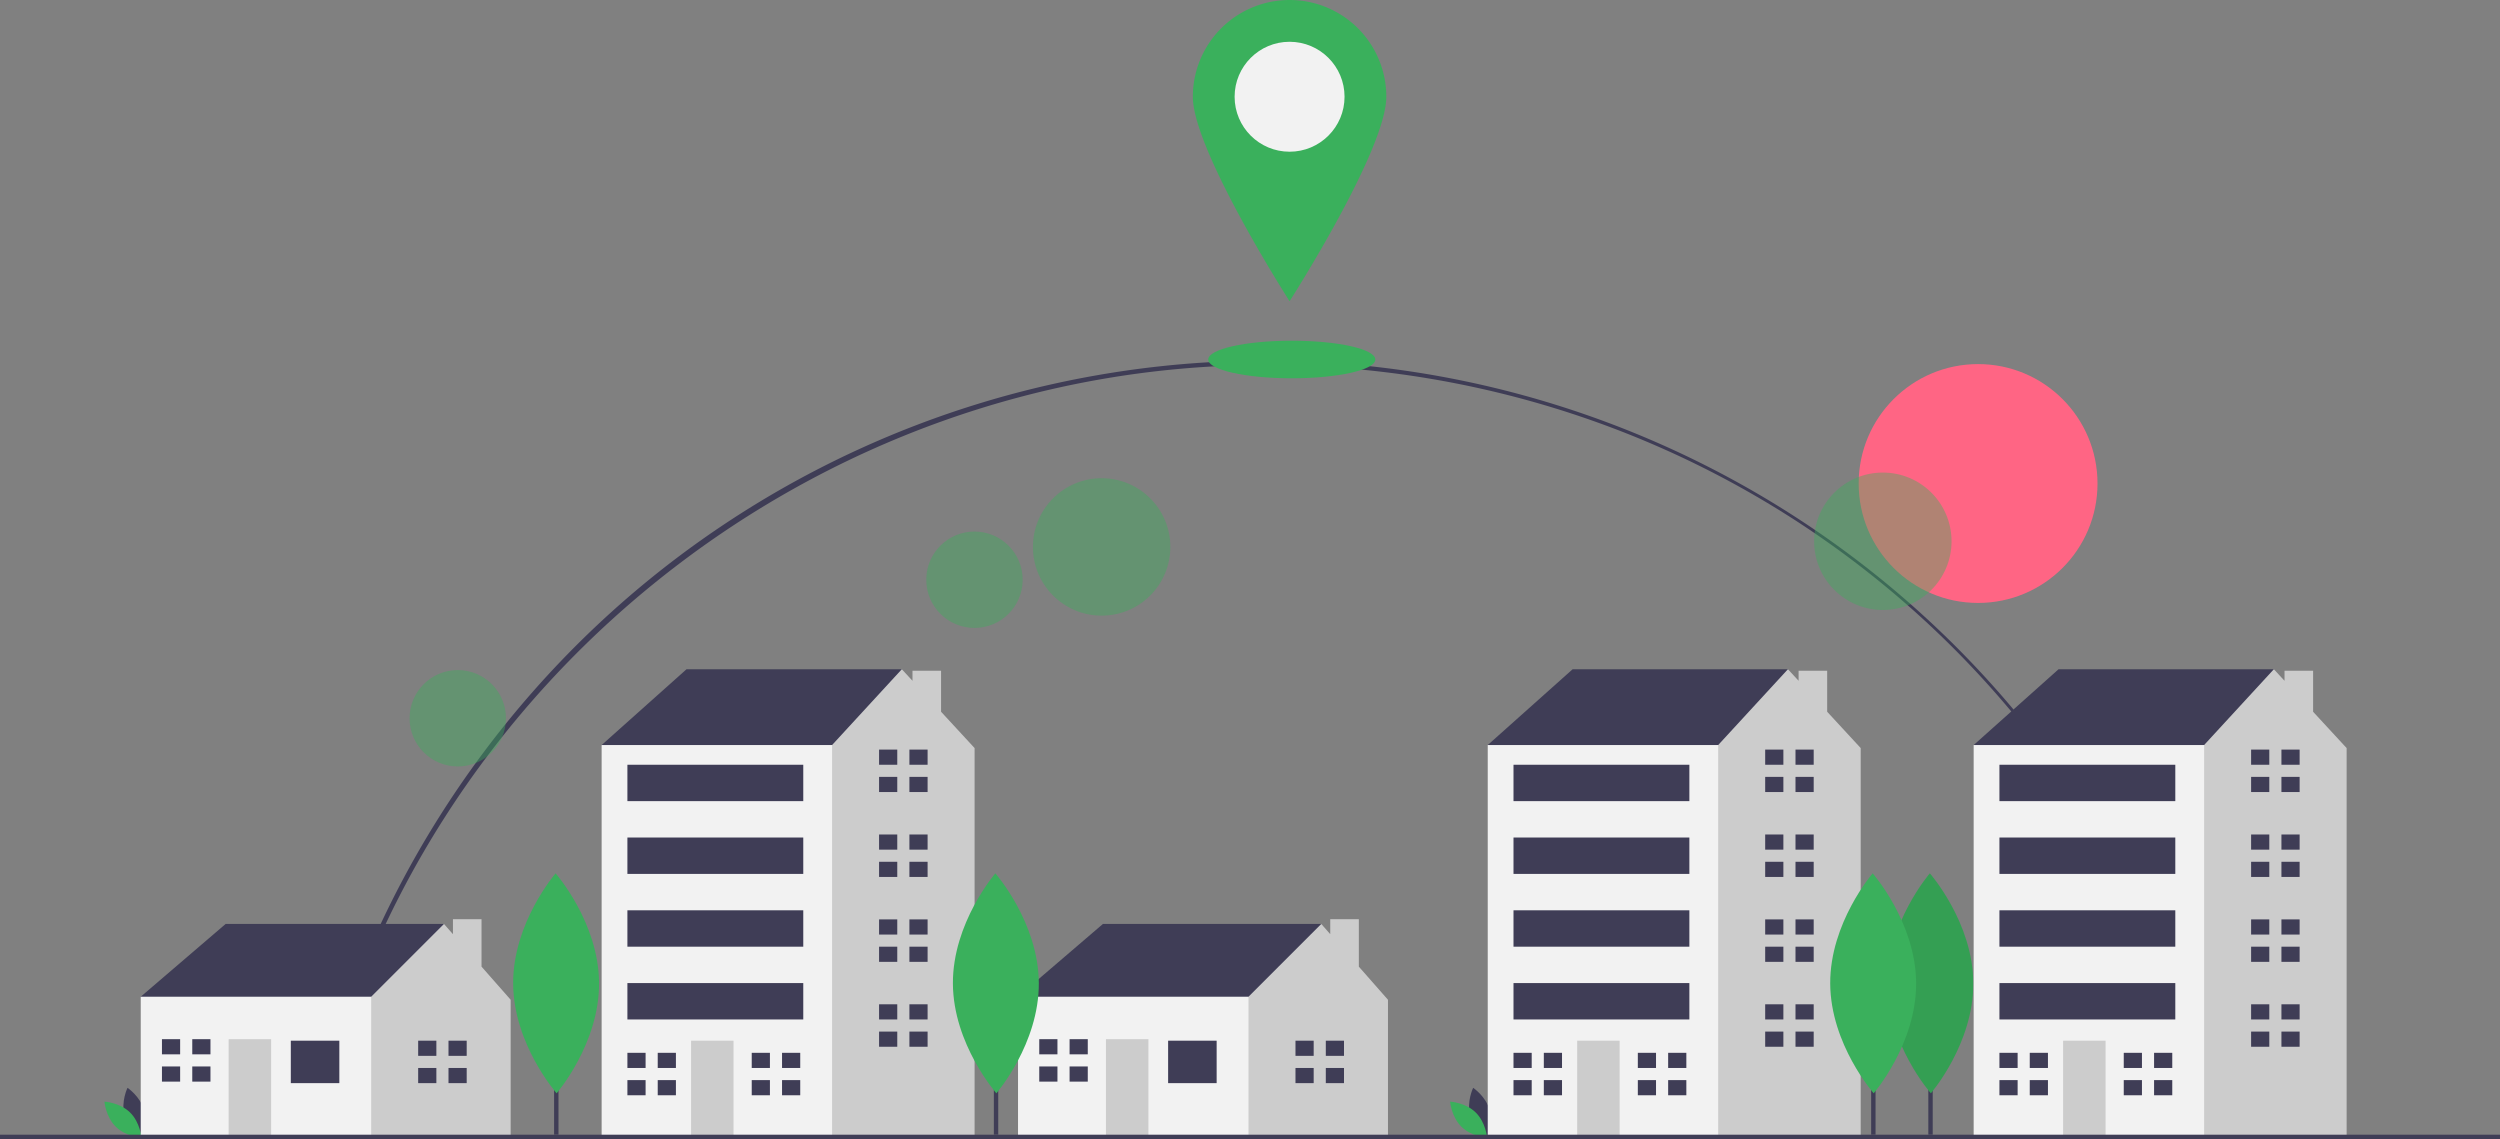 <svg xmlns="http://www.w3.org/2000/svg" id="a8904fed-7223-4ff2-9071-b444910320a0" width="1137" height="518.057" data-name="Layer 1" viewBox="0 0 1137 518.057"><rect x="0" y="0" width="1137" height="518.057" fill="#808080" stroke="none"/><title>best place</title><path fill="#3f3d56" d="M175.764,701.583l-1.951-.439c21.756-96.751,76.43-184.609,153.951-247.392A444.114,444.114,0,0,1,1039.919,699.963l-1.949.443C991.916,498.197,814.695,356.972,607,356.972,402.026,356.972,220.666,501.901,175.764,701.583Z" transform="translate(-31.5 -190.972)"/><circle cx="899.633" cy="219.903" r="54.315" fill="#ff6584"/><rect width="2" height="79" x="877" y="437.057" fill="#3f3d56"/><path fill="#3ab05c" d="M928.958,638.096c.127,27.624-19.308,50.108-19.308,50.108s-19.642-22.304-19.769-49.928,19.308-50.108,19.308-50.108S928.83,610.472,928.958,638.096Z" transform="translate(-31.5 -190.972)"/><path d="M928.958,638.096c.127,27.624-19.308,50.108-19.308,50.108s-19.642-22.304-19.769-49.928,19.308-50.108,19.308-50.108S928.83,610.472,928.958,638.096Z" opacity=".1" transform="translate(-31.5 -190.972)"/><circle cx="501.022" cy="248.742" r="31.248" fill="#3ab05c" opacity=".4"/><circle cx="443.19" cy="263.666" r="21.92" fill="#3ab05c" opacity=".4"/><circle cx="208.19" cy="326.666" r="21.92" fill="#3ab05c" opacity=".4"/><circle cx="856.312" cy="246.171" r="31.248" fill="#3ab05c" opacity=".4"/><path fill="#3f3d56" d="M88.131,698.244c1.694,6.262,7.496,10.14,7.496,10.14s3.056-6.274,1.362-12.536-7.496-10.14-7.496-10.14S86.437,691.982,88.131,698.244Z" transform="translate(-31.5 -190.972)"/><path fill="#3ab05c" d="M90.62,696.898c4.648,4.525,5.216,11.481,5.216,11.481s-6.968-.38-11.617-4.905-5.216-11.481-5.216-11.481S85.972,692.374,90.62,696.898Z" transform="translate(-31.5 -190.972)"/><path fill="#3f3d56" d="M700.131,698.244c1.694,6.262,7.496,10.14,7.496,10.14s3.056-6.274,1.362-12.536-7.496-10.14-7.496-10.14S698.437,691.982,700.131,698.244Z" transform="translate(-31.5 -190.972)"/><path fill="#3ab05c" d="M702.62,696.898c4.648,4.525,5.216,11.481,5.216,11.481s-6.968-.38-11.617-4.905-5.216-11.481-5.216-11.481S697.971,692.374,702.62,696.898Z" transform="translate(-31.5 -190.972)"/><polygon fill="#3f3d56" points="68.137 460.203 64 453.308 102.614 420.21 201.908 420.21 201.908 429.863 166.052 468.478 124.679 476.752 68.137 460.203"/><polygon fill="#ccc" points="219 439.633 219 418.056 206 418.056 206 424.86 201.908 420.21 168.81 453.308 163.293 458.824 156.398 486.406 168.81 516.745 232.247 516.745 232.247 454.687 219 439.633"/><rect width="104.81" height="63.438" x="64" y="453.308" fill="#f2f2f2"/><rect width="22.065" height="19.307" x="132.264" y="473.304" fill="#3f3d56"/><rect width="19.307" height="44.13" x="103.993" y="472.615" fill="#ccc"/><polygon fill="#3f3d56" points="81.928 479.51 81.928 472.615 73.654 472.615 73.654 479.51 81.238 479.51 81.928 479.51"/><polygon fill="#3f3d56" points="81.238 485.026 73.654 485.026 73.654 491.922 81.928 491.922 81.928 485.026 81.238 485.026"/><rect width="8.274" height="6.895" x="87.444" y="472.615" fill="#3f3d56"/><rect width="8.274" height="6.895" x="87.444" y="485.026" fill="#3f3d56"/><polygon fill="#3f3d56" points="198.46 480.2 198.46 473.304 190.185 473.304 190.185 480.2 197.77 480.2 198.46 480.2"/><polygon fill="#3f3d56" points="197.77 485.716 190.185 485.716 190.185 492.611 198.46 492.611 198.46 485.716 197.77 485.716"/><rect width="8.274" height="6.895" x="203.976" y="473.304" fill="#3f3d56"/><rect width="8.274" height="6.895" x="203.976" y="485.716" fill="#3f3d56"/><polygon fill="#3f3d56" points="467.137 460.203 463 453.308 501.614 420.21 600.908 420.21 600.908 429.863 565.052 468.478 523.679 476.752 467.137 460.203"/><polygon fill="#ccc" points="618 439.633 618 418.056 605 418.056 605 424.86 600.908 420.21 567.81 453.308 562.293 458.824 555.398 486.406 567.81 516.745 631.247 516.745 631.247 454.687 618 439.633"/><rect width="104.81" height="63.438" x="463" y="453.308" fill="#f2f2f2"/><rect width="22.065" height="19.307" x="531.264" y="473.304" fill="#3f3d56"/><rect width="19.307" height="44.13" x="502.993" y="472.615" fill="#ccc"/><polygon fill="#3f3d56" points="480.928 479.51 480.928 472.615 472.654 472.615 472.654 479.51 480.238 479.51 480.928 479.51"/><polygon fill="#3f3d56" points="480.238 485.026 472.654 485.026 472.654 491.922 480.928 491.922 480.928 485.026 480.238 485.026"/><rect width="8.274" height="6.895" x="486.444" y="472.615" fill="#3f3d56"/><rect width="8.274" height="6.895" x="486.444" y="485.026" fill="#3f3d56"/><polygon fill="#3f3d56" points="597.46 480.2 597.46 473.304 589.185 473.304 589.185 480.2 596.77 480.2 597.46 480.2"/><polygon fill="#3f3d56" points="596.77 485.716 589.185 485.716 589.185 492.611 597.46 492.611 597.46 485.716 596.77 485.716"/><rect width="8.274" height="6.895" x="602.976" y="473.304" fill="#3f3d56"/><rect width="8.274" height="6.895" x="602.976" y="485.716" fill="#3f3d56"/><polygon fill="#3f3d56" points="280.515 344.361 273.62 338.844 312.234 304.367 410.148 304.367 410.148 334.707 346.711 377.459 280.515 344.361"/><polygon fill="#ccc" points="428 323.707 428 305.056 415 305.056 415 309.624 410.148 304.367 378.429 338.844 366.018 347.119 346.773 487.722 375.796 516.745 443.246 516.745 443.246 340.223 428 323.707"/><rect width="104.81" height="177.901" x="273.62" y="338.844" fill="#f2f2f2"/><rect width="19.307" height="43.441" x="314.302" y="473.304" fill="#ccc"/><polygon fill="#3f3d56" points="293.616 485.716 293.616 478.821 285.342 478.821 285.342 485.716 292.927 485.716 293.616 485.716"/><polygon fill="#3f3d56" points="292.927 491.232 285.342 491.232 285.342 498.128 293.616 498.128 293.616 491.232 292.927 491.232"/><rect width="8.274" height="6.895" x="299.132" y="478.821" fill="#3f3d56"/><rect width="8.274" height="6.895" x="299.132" y="491.232" fill="#3f3d56"/><polygon fill="#3f3d56" points="350.158 485.716 350.158 478.821 341.884 478.821 341.884 485.716 349.469 485.716 350.158 485.716"/><polygon fill="#3f3d56" points="349.469 491.232 341.884 491.232 341.884 498.128 350.158 498.128 350.158 491.232 349.469 491.232"/><rect width="8.274" height="6.895" x="355.675" y="478.821" fill="#3f3d56"/><rect width="8.274" height="6.895" x="355.675" y="491.232" fill="#3f3d56"/><polygon fill="#3f3d56" points="408.079 347.808 408.079 340.913 399.805 340.913 399.805 347.808 407.39 347.808 408.079 347.808"/><polygon fill="#3f3d56" points="407.39 353.325 399.805 353.325 399.805 360.22 408.079 360.22 408.079 353.325 407.39 353.325"/><rect width="8.274" height="6.895" x="413.596" y="340.913" fill="#3f3d56"/><rect width="8.274" height="6.895" x="413.596" y="353.325" fill="#3f3d56"/><polygon fill="#3f3d56" points="408.079 386.423 408.079 379.527 399.805 379.527 399.805 386.423 407.39 386.423 408.079 386.423"/><polygon fill="#3f3d56" points="407.39 391.939 399.805 391.939 399.805 398.834 408.079 398.834 408.079 391.939 407.39 391.939"/><rect width="8.274" height="6.895" x="413.596" y="379.527" fill="#3f3d56"/><rect width="8.274" height="6.895" x="413.596" y="391.939" fill="#3f3d56"/><polygon fill="#3f3d56" points="408.079 425.037 408.079 418.141 399.805 418.141 399.805 425.037 407.39 425.037 408.079 425.037"/><polygon fill="#3f3d56" points="407.39 430.553 399.805 430.553 399.805 437.448 408.079 437.448 408.079 430.553 407.39 430.553"/><rect width="8.274" height="6.895" x="413.596" y="418.141" fill="#3f3d56"/><rect width="8.274" height="6.895" x="413.596" y="430.553" fill="#3f3d56"/><polygon fill="#3f3d56" points="408.079 463.651 408.079 456.755 399.805 456.755 399.805 463.651 407.39 463.651 408.079 463.651"/><polygon fill="#3f3d56" points="407.39 469.167 399.805 469.167 399.805 476.062 408.079 476.062 408.079 469.167 407.39 469.167"/><rect width="8.274" height="6.895" x="413.596" y="456.755" fill="#3f3d56"/><rect width="8.274" height="6.895" x="413.596" y="469.167" fill="#3f3d56"/><rect width="79.986" height="16.549" x="285.342" y="347.808" fill="#3f3d56"/><rect width="79.986" height="16.549" x="285.342" y="380.906" fill="#3f3d56"/><rect width="79.986" height="16.549" x="285.342" y="414.004" fill="#3f3d56"/><rect width="79.986" height="16.549" x="285.342" y="447.102" fill="#3f3d56"/><polygon fill="#3f3d56" points="683.515 344.361 676.62 338.844 715.234 304.367 813.148 304.367 813.148 334.707 749.711 377.459 683.515 344.361"/><polygon fill="#ccc" points="831 323.707 831 305.056 818 305.056 818 309.624 813.148 304.367 781.429 338.844 769.018 347.119 749.773 487.722 778.796 516.745 846.246 516.745 846.246 340.223 831 323.707"/><rect width="104.81" height="177.901" x="676.62" y="338.844" fill="#f2f2f2"/><rect width="19.307" height="43.441" x="717.302" y="473.304" fill="#ccc"/><polygon fill="#3f3d56" points="696.616 485.716 696.616 478.821 688.342 478.821 688.342 485.716 695.927 485.716 696.616 485.716"/><polygon fill="#3f3d56" points="695.927 491.232 688.342 491.232 688.342 498.128 696.616 498.128 696.616 491.232 695.927 491.232"/><rect width="8.274" height="6.895" x="702.132" y="478.821" fill="#3f3d56"/><rect width="8.274" height="6.895" x="702.132" y="491.232" fill="#3f3d56"/><polygon fill="#3f3d56" points="753.158 485.716 753.158 478.821 744.884 478.821 744.884 485.716 752.469 485.716 753.158 485.716"/><polygon fill="#3f3d56" points="752.469 491.232 744.884 491.232 744.884 498.128 753.158 498.128 753.158 491.232 752.469 491.232"/><rect width="8.274" height="6.895" x="758.675" y="478.821" fill="#3f3d56"/><rect width="8.274" height="6.895" x="758.675" y="491.232" fill="#3f3d56"/><polygon fill="#3f3d56" points="811.079 347.808 811.079 340.913 802.805 340.913 802.805 347.808 810.39 347.808 811.079 347.808"/><polygon fill="#3f3d56" points="810.39 353.325 802.805 353.325 802.805 360.22 811.079 360.22 811.079 353.325 810.39 353.325"/><rect width="8.274" height="6.895" x="816.596" y="340.913" fill="#3f3d56"/><rect width="8.274" height="6.895" x="816.596" y="353.325" fill="#3f3d56"/><polygon fill="#3f3d56" points="811.079 386.423 811.079 379.527 802.805 379.527 802.805 386.423 810.39 386.423 811.079 386.423"/><polygon fill="#3f3d56" points="810.39 391.939 802.805 391.939 802.805 398.834 811.079 398.834 811.079 391.939 810.39 391.939"/><rect width="8.274" height="6.895" x="816.596" y="379.527" fill="#3f3d56"/><rect width="8.274" height="6.895" x="816.596" y="391.939" fill="#3f3d56"/><polygon fill="#3f3d56" points="811.079 425.037 811.079 418.141 802.805 418.141 802.805 425.037 810.39 425.037 811.079 425.037"/><polygon fill="#3f3d56" points="810.39 430.553 802.805 430.553 802.805 437.448 811.079 437.448 811.079 430.553 810.39 430.553"/><rect width="8.274" height="6.895" x="816.596" y="418.141" fill="#3f3d56"/><rect width="8.274" height="6.895" x="816.596" y="430.553" fill="#3f3d56"/><polygon fill="#3f3d56" points="811.079 463.651 811.079 456.755 802.805 456.755 802.805 463.651 810.39 463.651 811.079 463.651"/><polygon fill="#3f3d56" points="810.39 469.167 802.805 469.167 802.805 476.062 811.079 476.062 811.079 469.167 810.39 469.167"/><rect width="8.274" height="6.895" x="816.596" y="456.755" fill="#3f3d56"/><rect width="8.274" height="6.895" x="816.596" y="469.167" fill="#3f3d56"/><rect width="79.986" height="16.549" x="688.342" y="347.808" fill="#3f3d56"/><rect width="79.986" height="16.549" x="688.342" y="380.906" fill="#3f3d56"/><rect width="79.986" height="16.549" x="688.342" y="414.004" fill="#3f3d56"/><rect width="79.986" height="16.549" x="688.342" y="447.102" fill="#3f3d56"/><polygon fill="#3f3d56" points="904.515 344.361 897.62 338.844 936.234 304.367 1034.148 304.367 1034.148 334.707 970.711 377.459 904.515 344.361"/><polygon fill="#ccc" points="1052 323.707 1052 305.056 1039 305.056 1039 309.624 1034.148 304.367 1002.429 338.844 990.018 347.119 970.773 487.722 999.796 516.745 1067.246 516.745 1067.246 340.223 1052 323.707"/><rect width="104.81" height="177.901" x="897.62" y="338.844" fill="#f2f2f2"/><rect width="19.307" height="43.441" x="938.302" y="473.304" fill="#ccc"/><polygon fill="#3f3d56" points="917.616 485.716 917.616 478.821 909.342 478.821 909.342 485.716 916.927 485.716 917.616 485.716"/><polygon fill="#3f3d56" points="916.927 491.232 909.342 491.232 909.342 498.128 917.616 498.128 917.616 491.232 916.927 491.232"/><rect width="8.274" height="6.895" x="923.132" y="478.821" fill="#3f3d56"/><rect width="8.274" height="6.895" x="923.132" y="491.232" fill="#3f3d56"/><polygon fill="#3f3d56" points="974.158 485.716 974.158 478.821 965.884 478.821 965.884 485.716 973.469 485.716 974.158 485.716"/><polygon fill="#3f3d56" points="973.469 491.232 965.884 491.232 965.884 498.128 974.158 498.128 974.158 491.232 973.469 491.232"/><rect width="8.274" height="6.895" x="979.675" y="478.821" fill="#3f3d56"/><rect width="8.274" height="6.895" x="979.675" y="491.232" fill="#3f3d56"/><polygon fill="#3f3d56" points="1032.079 347.808 1032.079 340.913 1023.805 340.913 1023.805 347.808 1031.39 347.808 1032.079 347.808"/><polygon fill="#3f3d56" points="1031.39 353.325 1023.805 353.325 1023.805 360.22 1032.079 360.22 1032.079 353.325 1031.39 353.325"/><rect width="8.274" height="6.895" x="1037.596" y="340.913" fill="#3f3d56"/><rect width="8.274" height="6.895" x="1037.596" y="353.325" fill="#3f3d56"/><polygon fill="#3f3d56" points="1032.079 386.423 1032.079 379.527 1023.805 379.527 1023.805 386.423 1031.39 386.423 1032.079 386.423"/><polygon fill="#3f3d56" points="1031.39 391.939 1023.805 391.939 1023.805 398.834 1032.079 398.834 1032.079 391.939 1031.39 391.939"/><rect width="8.274" height="6.895" x="1037.596" y="379.527" fill="#3f3d56"/><rect width="8.274" height="6.895" x="1037.596" y="391.939" fill="#3f3d56"/><polygon fill="#3f3d56" points="1032.079 425.037 1032.079 418.141 1023.805 418.141 1023.805 425.037 1031.39 425.037 1032.079 425.037"/><polygon fill="#3f3d56" points="1031.39 430.553 1023.805 430.553 1023.805 437.448 1032.079 437.448 1032.079 430.553 1031.39 430.553"/><rect width="8.274" height="6.895" x="1037.596" y="418.141" fill="#3f3d56"/><rect width="8.274" height="6.895" x="1037.596" y="430.553" fill="#3f3d56"/><polygon fill="#3f3d56" points="1032.079 463.651 1032.079 456.755 1023.805 456.755 1023.805 463.651 1031.39 463.651 1032.079 463.651"/><polygon fill="#3f3d56" points="1031.39 469.167 1023.805 469.167 1023.805 476.062 1032.079 476.062 1032.079 469.167 1031.39 469.167"/><rect width="8.274" height="6.895" x="1037.596" y="456.755" fill="#3f3d56"/><rect width="8.274" height="6.895" x="1037.596" y="469.167" fill="#3f3d56"/><rect width="79.986" height="16.549" x="909.342" y="347.808" fill="#3f3d56"/><rect width="79.986" height="16.549" x="909.342" y="380.906" fill="#3f3d56"/><rect width="79.986" height="16.549" x="909.342" y="414.004" fill="#3f3d56"/><rect width="79.986" height="16.549" x="909.342" y="447.102" fill="#3f3d56"/><rect width="1137" height="2" y="516.057" fill="#3f3d56"/><rect width="2" height="79" x="252" y="437.057" fill="#3f3d56"/><path fill="#3ab05c" d="M303.958,638.096c.127,27.624-19.308,50.108-19.308,50.108s-19.642-22.304-19.769-49.928,19.308-50.108,19.308-50.108S303.83,610.472,303.958,638.096Z" transform="translate(-31.5 -190.972)"/><rect width="2" height="79" x="452" y="437.057" fill="#3f3d56"/><path fill="#3ab05c" d="M503.958,638.096c.127,27.624-19.308,50.108-19.308,50.108s-19.642-22.304-19.769-49.928,19.308-50.108,19.308-50.108S503.83,610.472,503.958,638.096Z" transform="translate(-31.5 -190.972)"/><rect width="2" height="79" x="851" y="437.057" fill="#3f3d56"/><path fill="#3ab05c" d="M902.958,638.096c.127,27.624-19.308,50.108-19.308,50.108s-19.642-22.304-19.769-49.928,19.308-50.108,19.308-50.108S902.83,610.472,902.958,638.096Z" transform="translate(-31.5 -190.972)"/><ellipse cx="587.5" cy="163.5" fill="#3ab05c" rx="38" ry="8.55"/><path fill="#3ab05c" d="M662,234.972c0,24.301-44,93-44,93s-44-68.699-44-93a44,44,0,0,1,88,0Z" transform="translate(-31.5 -190.972)"/><circle cx="586.5" cy="44" r="25" fill="#f2f2f2"/></svg>